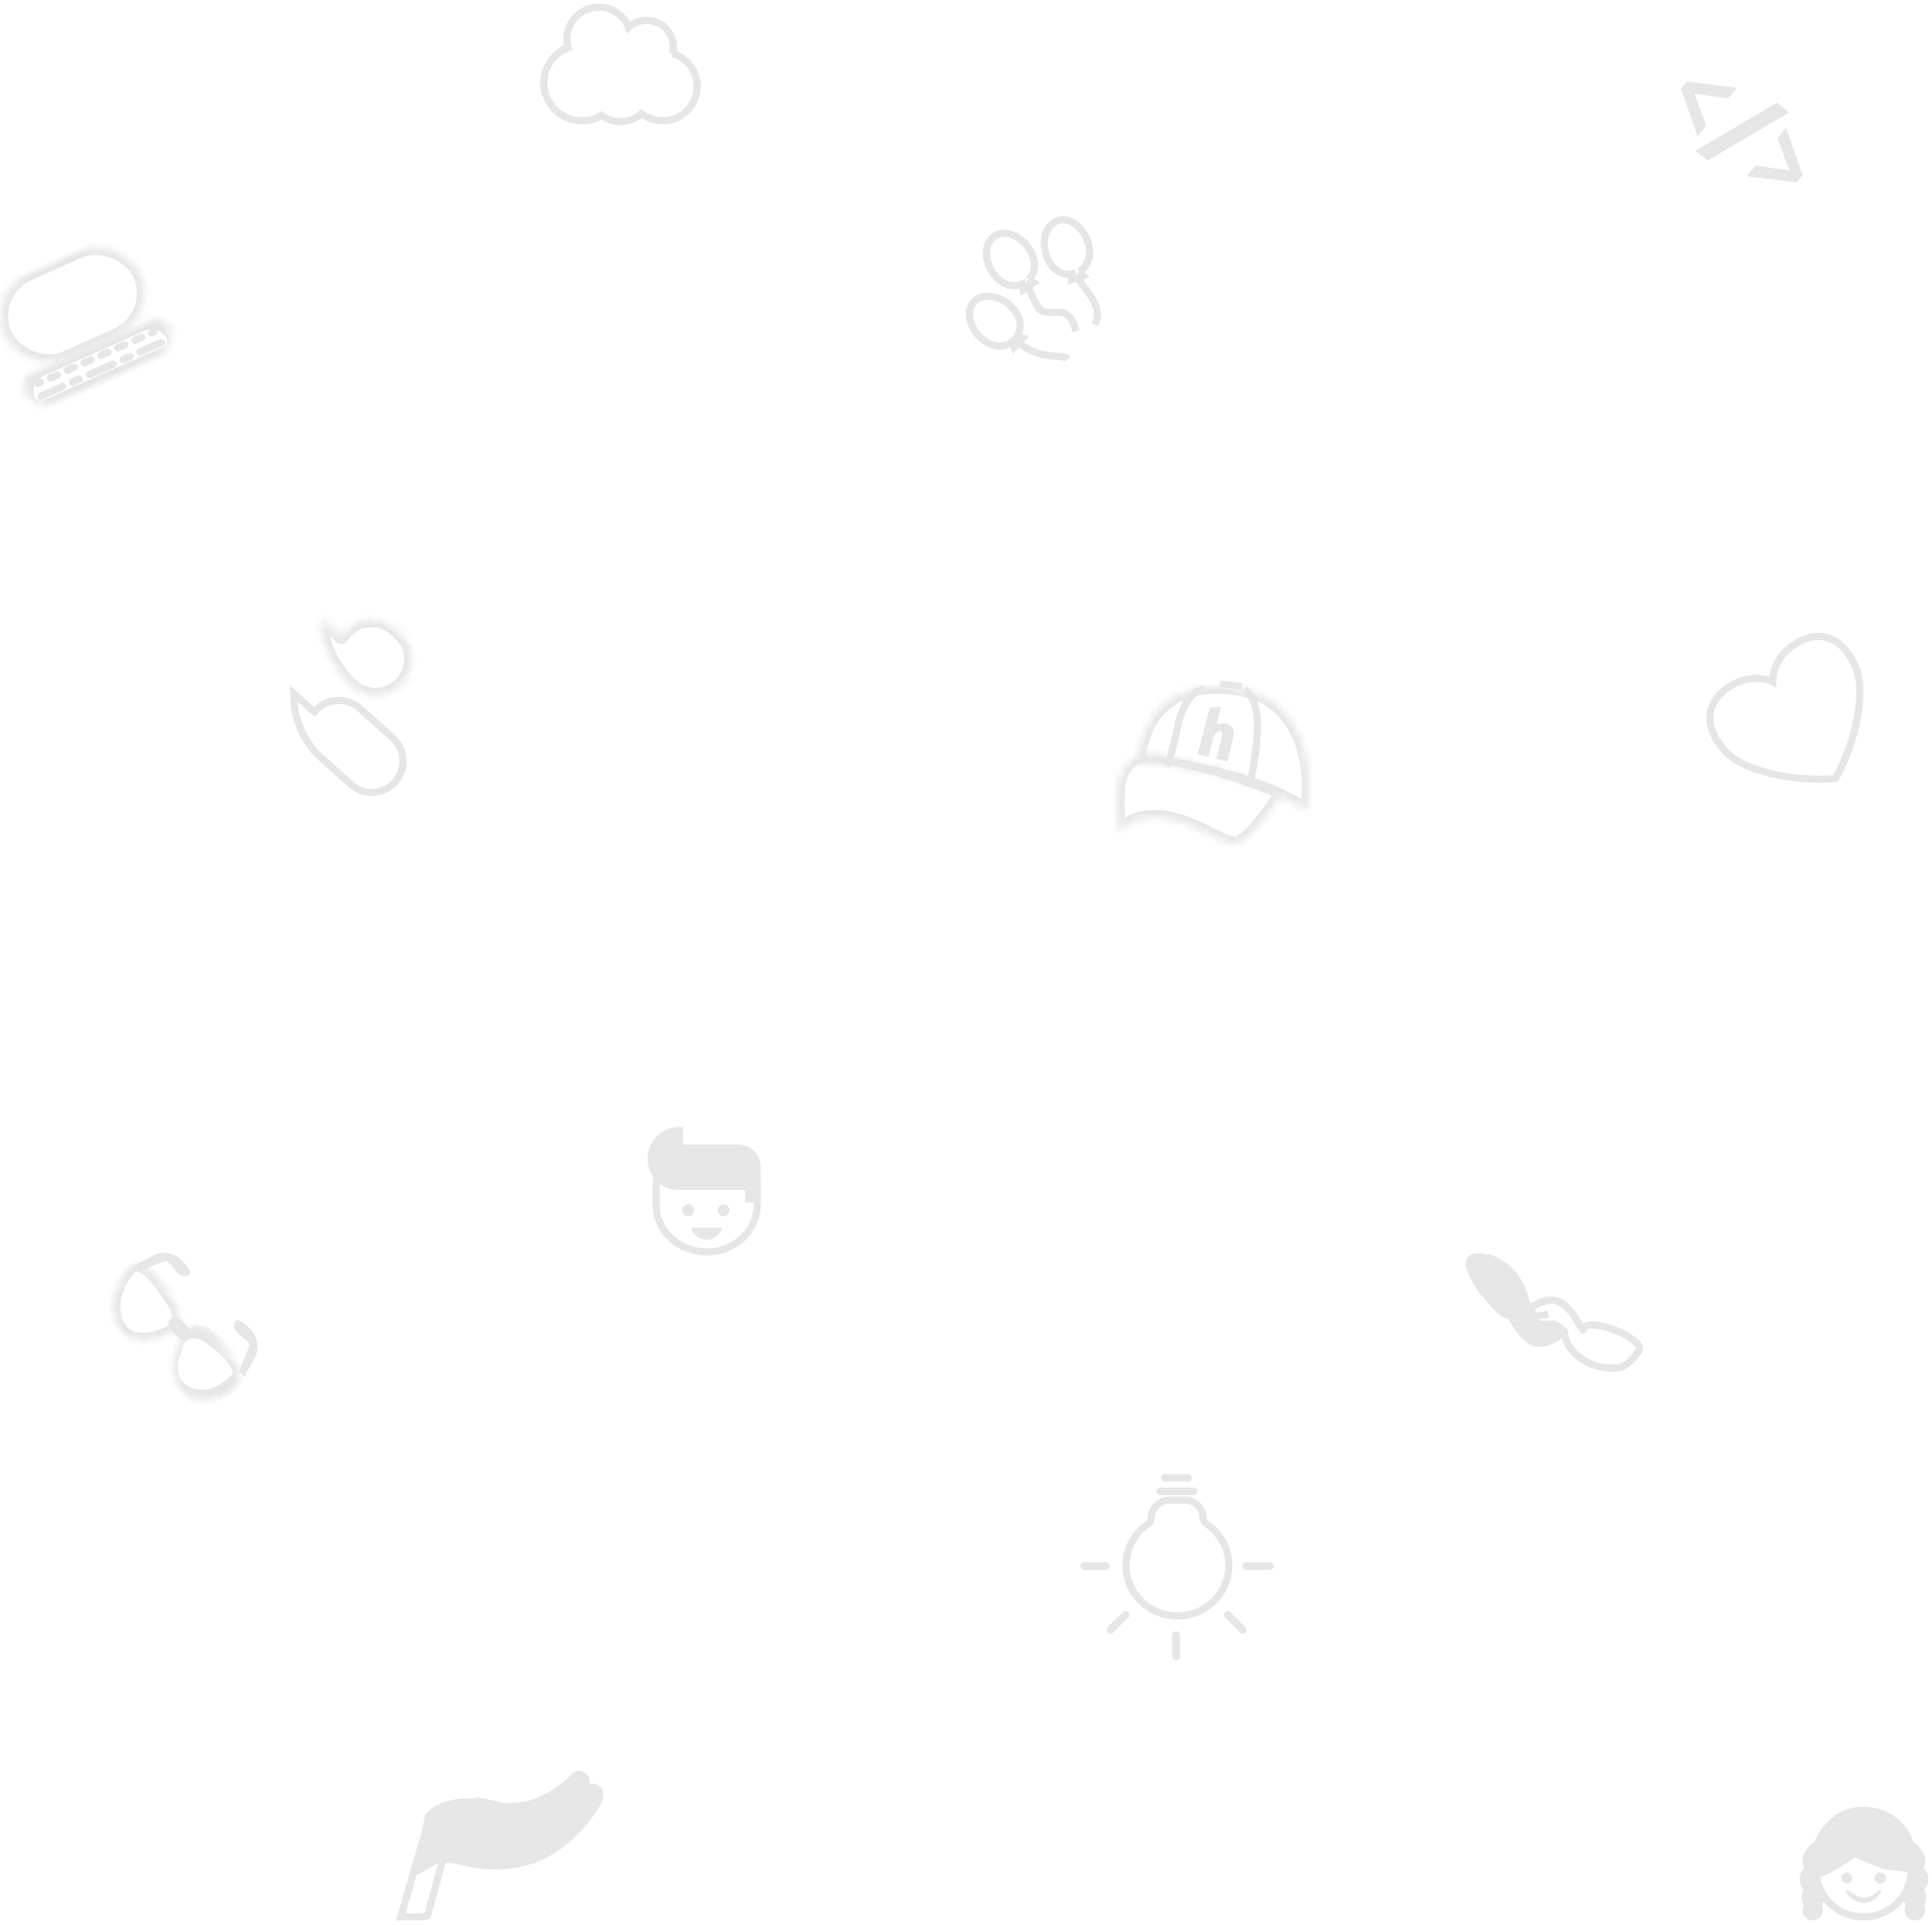 <?xml version="1.0" encoding="UTF-8" standalone="no"?><svg width="270" height="269" xmlns="http://www.w3.org/2000/svg" xmlns:xlink="http://www.w3.org/1999/xlink"><defs><path d="M.017 1.88c0-3.032 7.936-.866 7.936-.866 2.343.478 3.309 2.567 2.008 4.568 0 0-1.463 3.842-4.673 3.457C2.078 8.654.017 4.912.017 1.88z" id="path-1"/><path d="M.918 1.807c0-3.032 7.868-.877 7.868-.877 2.381.484 3.367 2.597 2.03 4.644 0 0-1.416 3.777-4.627 3.392C2.979 8.581.918 4.839.918 1.807z" id="path-3"/><path d="M4.696 6.55v-.877c0-2.752 2.234-4.983 4.984-4.983h.753c2.753 0 4.984 2.237 4.984 4.985 0 2.753-2.222 4.985-4.99 4.985h-.621c-2.756 0-6.55-1.6-8.473-3.572l-.524-.537 3.886 2.2e-7z" id="path-5"/><path d="M3.995 4.891v-.262c0-2.412 1.949-4.367 4.372-4.367h6.163c2.414 0 4.372 1.961 4.372 4.369C18.9 7.044 16.937 9 14.524 9H8.492C6.075 9 2.748 7.597 1.058 5.865l-.95-.974 3.886 2e-7z" id="path-7"/><path d="M.086 11.841C.043 9.819 1.1-.286 13.327 1.097 25.867 2.515 24.099 17.912 23.514 18.207c0 0-4.306-3.07-13.087-5.114C1.647 11.05.087 11.892.086 11.841z" id="path-9"/><path d="M.206 5.352C.258 1.902 3.026-.245 6.388.559c0 0 6.521 1.545 7.897 1.919 1.376.373 9.022 3.149 9.022 3.149s-4.519 7.284-6.711 7.284c-2.192 0-6.36-3.702-11.12-3.702-4.76-2e-7-4.492 2.714-4.988 1.871-.496-.844-.282-5.727-.282-5.727z" id="path-11"/><rect id="path-13" x=".163" width="20.674" height="12.894" rx="6.447"/><path d="M.498 3.372C.152 2.003 1.008.894 2.426.894H20.574c1.411 0 2.275 1.108 1.928 2.478l-.038.15C22.118 4.89 20.696 6 19.281 6H3.719C2.307 6 .883 4.892.536 3.522l-.038-.15z" id="path-15"/></defs><g id="Page-1" fill="none" fill-rule="evenodd" opacity=".1"><g id="hackclub-40" transform="translate(-3 1)"><g id="Patterns"><g id="A1"><g id="Group-2" transform="rotate(45 -194.865 116.521)"><path d="M19.458 1.709c-.323-.372-1.743.262-2.804-.01-.63-.162-.944-.873-.866-1.08.211-.555 2.1-.516 2.1-.516 1.463-.092 2.986.978 3.4 2.387l.854 2.905H21.029s-1.215-3.276-1.571-3.686z" id="Rectangle-4" fill="#000000"/><path d="M3.959 1.708c-.323-.372-1.743.262-2.804-.01C.524 1.537.21.825.289.619c.211-.555 2.1-.516 2.1-.516 1.463-.092 2.986.978 3.4 2.387l.854 2.905h-1.114S4.314 2.119 3.959 1.708z" id="Rectangle-4" fill="#000000" transform="matrix(-1 0 0 1 6.92 0)"/><rect id="Rectangle-3" fill="#000000" x="9.134" y="6.052" width="3.598" height="2.017" rx="1.009"/><g id="Rectangle-10-Clipped" transform="translate(0 4)"><mask id="mask-2" fill="white"><use xlink:href="#path-1"/></mask><g id="Rectangle-10" mask="url(#mask-2)" stroke="#000000" stroke-width="2"><path d="M.017 1.88c0-3.032 7.936-.866 7.936-.866 2.343.478 3.309 2.567 2.008 4.568 0 0-1.463 3.842-4.673 3.457C2.078 8.654.017 4.912.017 1.88z" id="path-1"/></g></g><g id="Rectangle-10-Clipped" transform="translate(11 4)"><mask id="mask-4" fill="white"><use xlink:href="#path-3"/></mask><g id="Rectangle-10" mask="url(#mask-4)" stroke="#000000" stroke-width="2"><path d="M.625 2.514C.625-.518 7.786.93 7.786.93c2.381.484 3.367 2.597 2.03 4.644 0 0-1.416 3.777-4.627 3.392-.441-.053-.861-.169-1.256-.339C1.451 7.566.625 5.129.625 2.514z" transform="matrix(-1 0 0 1 11.336 0)" id="path-3"/></g></g></g><g id="Group-3" transform="rotate(180 90.5 115.5)"><rect id="Rectangle-2" fill="#000000" y="12.598" width="4.364" height="1.072" rx=".536"/><rect id="Rectangle-2" fill="#000000" x="22.909" y="12.598" width="4.091" height="1.072" rx=".536"/><path d="M13.091.542c0-.299.253-.542.545-.542.301 0 .545.239.545.542v2.936c0 .299-.253.542-.545.542-.301 0-.545-.239-.545-.542V.542z" id="Rectangle-2" fill="#000000"/><path d="M21.196 3.817c0-.299.253-.542.545-.542.301 0 .545.239.545.542v2.936c0 .299-.253.542-.545.542-.301 0-.545-.239-.545-.542V3.817z" id="Rectangle-2" fill="#000000" transform="rotate(45 21.741 5.285)"/><path d="M4.832 3.817c0-.299.253-.542.545-.542.301 0 .545.239.545.542V6.753c0 .299-.253.542-.545.542-.301 0-.545-.239-.545-.542V3.817z" id="Rectangle-2" fill="#000000" transform="rotate(135 5.378 5.285)"/><path d="M9.601 19.182c.186.116.347 1.23.347 1.23.205 1.071 1.266 1.94 2.376 1.94h2.326c1.107 0 2.171-.873 2.391-1.958 0 0 .19-1.161.332-1.252 1.966-1.26 3.265-3.44 3.265-5.918 0-3.899-3.216-7.059-7.183-7.059-3.967 0-7.183 3.16-7.183 7.059 0 2.505 1.327 4.705 3.328 5.958z" id="Oval" stroke="#000000"/><rect id="Rectangle" fill="#000000" x="10.636" y="23.052" width="5.746" height="1.059" rx=".529"/><rect id="Rectangle" fill="#000000" x="11.455" y="24.928" width="4.31" height="1.059" rx=".529"/></g><g id="Group-5" transform="rotate(42 -78.351 107.139)"><g id="Rectangle-11-Clipped"><mask id="mask-6" fill="white"><use xlink:href="#path-5"/></mask><g id="Rectangle-11" mask="url(#mask-6)" stroke="#000000" stroke-width="2"><path d="M4.696 6.55v-.877c0-2.752 2.234-4.983 4.984-4.983h.753c2.753 0 4.984 2.237 4.984 4.985 0 2.753-2.222 4.985-4.99 4.985h-.621c-2.756 0-6.55-1.6-8.473-3.572l-.524-.537 3.886 2.2e-7z" id="path-5"/></g></g><g id="Rectangle-11-Clipped" transform="translate(5 12)"><mask id="mask-8" fill="white"><use xlink:href="#path-7"/></mask><use id="path-7" stroke="#000000" xlink:href="#path-7"/></g></g><g id="Group-2" transform="translate(159 94)"><g id="Rectangle-4-Clipped" transform="translate(3)"><mask id="mask-10" fill="white"><use xlink:href="#path-9"/></mask><g id="Rectangle-4" mask="url(#mask-10)" stroke="#000000" stroke-width="2"><path d="M.086 11.841C.043 9.819 1.1-.286 13.327 1.097 25.867 2.515 24.099 17.912 23.514 18.207c0 0-4.306-3.07-13.087-5.114C1.647 11.05.087 11.892.086 11.841z" id="path-9"/></g></g><path d="M12.197 1.291s-2.531.19-3.569 5.114C7.59 11.329 7.032 12.044 7.032 12.044" id="Path-2" stroke="#000000"/><path d="M17.963 1.44s2.017 1.099 1.747 5.841c-.269 4.742-1.047 7.078-1.047 7.078" id="Path-3" stroke="#000000"/><g id="Rectangle-5-Clipped" transform="translate(0 10)"><mask id="mask-12" fill="white"><use xlink:href="#path-11"/></mask><g id="Rectangle-5" mask="url(#mask-12)" stroke="#000000" stroke-width="2"><path d="M.206 5.352C.258 1.902 3.026-.245 6.388.559c0 0 6.521 1.545 7.897 1.919 1.376.373 9.022 3.149 9.022 3.149s-4.519 7.284-6.711 7.284c-2.192 0-6.36-3.702-11.12-3.702-4.76-2e-7-4.492 2.714-4.988 1.871-.496-.844-.282-5.727-.282-5.727z" id="path-11"/></g></g><path d="M12.26 4.341l-.071 6.682h1.555V8.387c0-.779.404-1.258.748-1.258.305 0 .394.31.394.779v3.115h1.565V7.678c0-1.058-.394-1.737-1.417-1.737-.482 0-.945.14-1.289.449V3.784l-1.485.556z" id="path3866" fill="#000000" transform="rotate(14 14.32 7.403)"/><path id="Rectangle" fill="#000000" transform="rotate(7 16.032 .783)" d="M14.501.283h3.061v.901H14.501z"/></g><g id="Group" transform="rotate(-24 94.928 20.177)"><g id="Rectangle-Clipped" transform="translate(1)"><mask id="mask-14" fill="white"><use xlink:href="#path-13"/></mask><g id="Rectangle" mask="url(#mask-14)" stroke="#000000" stroke-width="2"><rect x=".163" width="20.674" height="12.894" rx="6.447" id="path-13"/></g></g><g id="Rectangle-Clipped" transform="translate(0 12)"><mask id="mask-16" fill="white"><use xlink:href="#path-15"/></mask><g id="Rectangle" mask="url(#mask-16)" stroke="#000000" stroke-width="2"><path d="M.498 3.372C.152 2.003 1.008.894 2.426.894H20.574c1.411 0 2.275 1.108 1.928 2.478l-.038.15C22.118 4.89 20.696 6 19.281 6H3.719C2.307 6 .883 4.892.536 3.522l-.038-.15z" transform="matrix(1 0 0 -1 0 6.894)" id="path-15"/></g></g><rect id="Rectangle-2" fill="#000000" x="4.006" y="14.043" width="2.067" height="1.021" rx=".511"/><path d="M2.203 14.529c.068-.269.347-.487.637-.487h.136c.284 0 .513.237.513.511 0 .282-.222.511-.513.511h-.395c-.283 0-.458-.217-.39-.487l.012-.048zM1.815 16.316c.068-.269.345-.487.63-.487h3.121c.28 0 .507.237.507.511 0 .282-.236.511-.504.511H2.184c-.278 0-.449-.217-.381-.487l.012-.048z" id="Rectangle-2" fill="#000000"/><rect id="Rectangle-2" fill="#000000" x="6.59" y="14.043" width="2.067" height="1.021" rx=".511"/><rect id="Rectangle-2" fill="#000000" x="6.59" y="15.83" width="2.067" height="1.021" rx=".511"/><rect id="Rectangle-2" fill="#000000" x="9.174" y="14.043" width="2.067" height="1.021" rx=".511"/><rect id="Rectangle-2" fill="#000000" x="9.174" y="15.83" width="4.652" height="1.021" rx=".511"/><rect id="Rectangle-2" fill="#000000" x="11.758" y="14.043" width="2.067" height="1.021" rx=".511"/><rect id="Rectangle-2" fill="#000000" x="16.927" y="14.043" width="2.067" height="1.021" rx=".511"/><path d="M16.927 16.34c0-.282.222-.511.507-.511h3.121c.28 0 .562.217.63.487l.012.048c.068.269-.113.487-.381.487h-3.385c-.278 0-.504-.237-.504-.511z" id="Rectangle-2" fill="#000000"/><rect id="Rectangle-2" fill="#000000" x="14.343" y="14.043" width="2.067" height="1.021" rx=".511"/><rect id="Rectangle-2" fill="#000000" x="14.343" y="15.83" width="2.067" height="1.021" rx=".511"/><path d="M19.489 14.553c0-.282.224-.511.513-.511h.136c.284 0 .568.217.637.487l.012.048c.068.269-.099.487-.39.487h-.395c-.283 0-.513-.237-.513-.511z" id="Rectangle-2" fill="#000000"/></g><path d="M96.969 6.472c.078-.298.12-.611.12-.933 0-2.039-1.664-3.692-3.717-3.692-.977 0-1.866.374-2.529.987C90.197 1.175 88.578 0 86.681 0c-2.463 0-4.46 1.984-4.46 4.431 0 .424.06.833.172 1.221C80.407 6.421 79 8.34 79 10.585c0 2.923 2.385 5.292 5.327 5.292 1.004 0 1.943-.276 2.744-.755.736.551 1.652.878 2.645.878 1.13 0 2.16-.423 2.939-1.118.815.624 1.837.995 2.946.995 2.669 0 4.832-2.149 4.832-4.8 0-2.179-1.462-4.019-3.465-4.605z" id="Combined-Shape" stroke="#000000"/><g id="Group" transform="translate(59 248)" stroke="#000000"><path d="M0 18.896S3.412 7.042 3.53 6.864C3.648 6.686 7.13 6.5 7.13 6.5L3.737 18.686 3 18.896H0z" id="Shape"/><path d="M13.267 4.265C19.892 5.659 24.88.076 24.93.002c.05-.075-.713 2.415-.713 2.415s1.401-.048 2.467-.613c1.067-.565-3.472 7.013-9.347 8.389-3.116.833-5.996.652-8.27.035-.78-.173-3.322-.864-5.27.237l1.012-5.154s1.833-2.439 8.458-1.045z" id="Shape" stroke-width="3" fill="#000000"/><path d="M6.31 7.73c-.293 1.351.55.981.703.418.102-.321.201-.653.201-.653l.841.16s-.003.377-.011.689c-.11.828.6.603.693-.019.042-.316.232-1.634.238-2.32.098-.46-.559-.731-.705-.003-.098.284-.233.868-.233.868s-.694-.13-.704-.153c-.032-.068.015-.25-.015-.416-.237-1.104-.878-.89-.882-.4-.003.368-.006 1.001-.126 1.829zM9.969 6.273c.095-.457.314-.582.483-.606.074-.011.207.108.319.241.483.901.466 2.775.425 2.909-.156.514-.655.557-.597.019.01-.313.043-.612.043-.612l-.633.084c-.25 1.08-.776.793-.628.317.144-.539.465-1.75.59-2.353zm.108 1.288l.633-.055s-.095-1.141-.255-.968l-.378 1.023zM13.269 6.221c.021-.256-.267-.73-.843-.488-.858.226-.785 1.818-.785 1.818 0-0.0.042.769.381 1.21.323.433.812.305.91.292.521-.309.234-.647.139-.63-.121.021-.284.086-.439.014-.276-.129-.351-.602-.353-.867.009-.455.063-1.365.516-1.267.322.245.461.066.473-.083zM13.843 6.23c-.034.51.27.946.113 1.924-.039.243-.158.695-.175.76-.112.454.367.578.67-.237.07-.192.098-.629.098-.629l.198-.078s.367.751.491 1.068c.124.318.739.355.589-.294-.072-.21-.224-.495-.452-.839 0 0-.164-.249-.265-.267 0 0 .486-.805.488-1.077.002-.272-.163-.431-.559.126-.396.557-.419.709-.419.709s-.008-.567-.126-.967c-.064-.422-.611-.609-.65-.198zM16.519 6.13c-.16.264-.198.695-.034 1.29.245.888.743 1.294 1.343 1.033.6-.261.344-.676.288-.681-.055-.005-.078-.047-.307.117-.23.164-.458.102-.714-.25-.173-.237-.358-.75-.235-1.08.032-.098.083-.144.108-.169.096-.098.231-.068.261-.048.384.156.389-.129.204-.326-.312-.264-.627-.252-.913.115zM18.028 6.06c-.084-.337.192-.699.508.034.268.455.709 1.331.741 1.469 0 0 .224.05.742-.21 0 0 .243-.087.227.078-.015.165-.143.214-.172.236-.029.021-1.211.594-1.28.424-.069-.17-.044-.264-.253-.8-.314-.662-.429-.894-.513-1.231zM19.504 5.496c-.087-.238.129-.453.334-.229.161.177.512 1.037.781 1.361.136.123.35.095.405-.066.056-.246-.143-.742-.325-1.145-.1-.19-.152-.343-.169-.46-.055-.387.278-.381.512-.029.217.401.469 1.09.47 1.345.001.254.012.566-.278.722-.075.041-.709.308-1.114-.371-.404-.679-.528-.891-.615-1.13zM21.267 4.156c.347-.347.626-.513.893-.487.164.046.305.266.322.475-.004.188-.041.349-.041.349.245-.037.373.16.373.16.541.732.137.99-.377 1.314-.17.095-.374.147-.395.083-.041-.121-.877-1.529-.877-1.529-.042-.07-.119-.163.101-.364zm.231.23l.317.434s.451-.325.325-.584c-.125-.259-.397-.019-.642.15zm.488.777s.281.56.273.526c-.009-.034.602-.38.356-.717-.246-.337-.629.191-.629.191z" id="Shape" stroke-width=".25" fill="#000000"/></g><g id="Group-4" transform="rotate(29 -219.404 492.338)" stroke="#000000"><path d="M4.233 2.794c3.611 0 6.539 3.713 6.539 8.292 0 0 .539 1.095 1.462 1.853.324.266 1.861-.041 2.107.162.492.404.913 1.273.913 1.273 0 .302-2.549 1.871-4.22.864-1.765-1.064-2.825-4.451-2.877-4.152-.293 1.667-7.535-8.292-3.923-8.292z" id="Fill-3" fill="#000000" transform="rotate(-34 9.24 9.183)"/><path d="M12.882 6.19c-.29-.539 1.879-2.61 2.945-2.683 3.448-.234 7.338 2.207 7.338 5.706 0 0 .094.187 1.041.964.291.239 2.424.245 2.754.516.227.187.521 2.064.521 2.064 0 .302-2.383 1.614-4.054.607-1.765-1.064-2.825-4.451-2.877-4.152-.293 1.667-6.362-.598-7.667-3.023z" id="Fill-3" transform="rotate(146 20.168 8.615)"/><path d="M12.616 10.009l1.631-1.241M14.618 11.605l1.537-1.358" id="Line"/></g><g id="Group-6" transform="rotate(-34 128.563 -199.053)" stroke="#000000"><path d="M11.055 7.699l.329.742H9.632l.323-.729c-1.438-.253-2.533-1.574-2.533-3.606C7.422 1.839 8.786 0 10.47 0c1.683 0 3.048 1.839 3.048 4.107 0 1.998-1.059 3.309-2.463 3.593z" id="Combined-Shape"/><path d="M4.524 13.588l.329.742H3.101l.323-.729C1.986 13.348.891 12.027.891 9.995c0-2.268 1.365-4.107 3.048-4.107 1.683 0 3.048 1.839 3.048 4.107 0 1.998-1.059 3.309-2.463 3.593z" id="Combined-Shape" transform="rotate(-13 3.939 10.109)"/><path d="M18.477 10.696l.329.742h-1.753l.323-.729c-1.438-.253-2.533-1.574-2.533-3.606 0-2.268 1.365-4.107 3.048-4.107 1.683 0 3.048 1.839 3.048 4.107 0 1.998-1.059 3.309-2.463 3.593z" id="Combined-Shape" transform="rotate(15 17.892 7.217)"/><path d="M5.036 14.058c.009.702.559 2.091 1.713 3.344.981 1.066 2.584 2.01 2.691 2.597" id="Path-6"/><path d="M10.465 8.314c-.062.343-.613 3.001-.431 3.764.286 1.2 2.05 1.436 2.599 2.468.548 1.032.125 1.867-.139 2.857" id="Path-9"/><path d="M16.827 11.099c-.033 2.247.818 5.709-1.645 7.043" id="Path-11"/></g><g id="Group-7" transform="translate(94 157)"><path d="M.705 7.374c0-3.603 3.158-4.225 7.053-4.225 3.895 0 7.053.622 7.053 4.225l-0 3.059c0 3.603-3.158 6.524-7.053 6.524-3.895-0-7.053-2.921-7.053-6.524V7.374z" id="Fill-3" stroke="#000000"/><ellipse id="Combined-Shape" fill="#000000" cx="5.172" cy="11.143" rx=".823" ry=".848"/><ellipse id="Combined-Shape" fill="#000000" cx="10.11" cy="11.143" rx=".823" ry=".848"/><path d="M14.812 7.782V5.135c0-1.478-1.176-2.677-2.626-2.677H3.956L3.946 0C2.544.002 1.248.746.54 1.954c-.727 1.241-.72 2.779.018 4.013.539.902 1.405 1.539 2.397 1.797l1.025.047h9.657v1.756h1.176V7.782z" id="Combined-Shape" stroke="#000000" fill="#000000"/><path d="M5.738 13.565h4.041c.207 0 .013.421.013.421-.441.769-1.187 1.275-2.034 1.275-.847 0-1.593-.506-2.034-1.275 0 0-.194-.421.013-.421z" id="Fill-3" fill="#000000"/></g><g id="Face" transform="translate(255 252)"><g id="Group-8"><path d="M8.326 1.653h.224c3.617 0 6.549 2.961 6.549 6.612-0 3.652-2.932 6.612-6.549 6.612l-.224-0c-3.617 0-6.549-2.961-6.549-6.612 0-3.652 2.932-6.612 6.549-6.612z" id="Fill-5" stroke="#000000"/><path d="M6.101 11.068c.123 0 1.286 1.148 2.422 1.148 1.079 0 2.134-1.148 2.251-1.148.24 0 .015.469.015.469-.51.857-1.373 1.42-2.352 1.42-.979 0-1.842-.563-2.352-1.42 0 0-.224-.469.015-.469z" id="Fill-3" fill="#000000"/><path d="M6.106 10.249c.429 0 .777-.345.777-.771s-.348-.771-.777-.771-.777.345-.777.771.348.771.777.771z" id="Oval" fill="#000000"/><ellipse id="Oval" fill="#000000" cx="10.769" cy="9.478" rx=".777" ry=".771"/><path d="M14.956 4.785c.846.374 1.597 1.35 1.597 2.175 0 .261-.055.51-.153.736l-.325.468.391.256c.321.312.52.743.52 1.219 0 .476-.199.907-.52 1.219l-.448.293.016.003c.399.164.679.547.679.994s-.435 1.174-.435 1.174c.17.165.275.393.275.645 0 .504-.421.912-.94.912-.519 0-.94-.408-.94-.912 0-.252.105-.48.275-.645 0 0-.459-.727-.459-1.174 0-.298.029-.921.029-.921-.031-.013-.062-.026-.092-.041.215-.44.383-.908.497-1.398.114-.489.175-.999.175-1.523 0-.047-0-.093-.001-.14-.898-.054-2.657-.183-3.551-.411-1.593-.407-4.367-1.726-4.367-1.726S3.566 8.621 2.022 8.895l-.214.016c.078.817.304 1.59.65 2.292a1.724 1.724 0 0 1-.052.023s.028.623.028.921c0 .447-.447 1.174-.447 1.174.166.165.268.393.268.645 0 .504-.41.912-.916.912-.506 0-.916-.408-.916-.912 0-.252.102-.48.268-.645 0 0-.424-.727-.424-1.174 0-.447.273-.83.661-.994l.016-.003-.436-.293C.194 10.546 0 10.115 0 9.639c0-.476.194-.907.507-1.219l.381-.256-.316-.468C.475 7.47.422 7.221.422 6.96c0-.804.701-1.751 1.501-2.145.155-.404.346-.807.575-1.2C3.795 1.387 5.923.058 7.847.071l.88-.069C11.73.19 14.302 2.094 14.956 4.785z" id="Combined-Shape" stroke="#000000" fill="#000000"/></g></g><path d="M248.89 90.471c-3.93 0-5.502 2.695-5.502 5.389s.786 4.716 3.93 8.084c3.144 3.368 7.074 5.389 7.074 5.389s3.93-2.021 7.074-5.389c3.144-3.368 3.93-5.389 3.93-8.084s-1.572-5.389-5.502-5.389c-3.925 0-5.502 2.695-5.502 2.695s-1.572-2.695-5.502-2.695z" id="Shape" stroke="#000000" transform="rotate(-33 254.391 99.903)"/><path d="M242.041 21.822l-5.986-3.702v-1.325l5.986-3.685v1.91l-4.135 2.437 4.135 2.454v1.91zm7.846-10.639l-4.628 12.414h-2.174l4.628-12.414h2.174zm1.002 8.729l4.161-2.454-4.161-2.437v-1.91l5.986 3.685v1.325l-5.986 3.702v-1.91z" id="&lt;/&gt;" fill="#000000" transform="rotate(39 246.465 17.39)"/></g></g></g></g></svg>